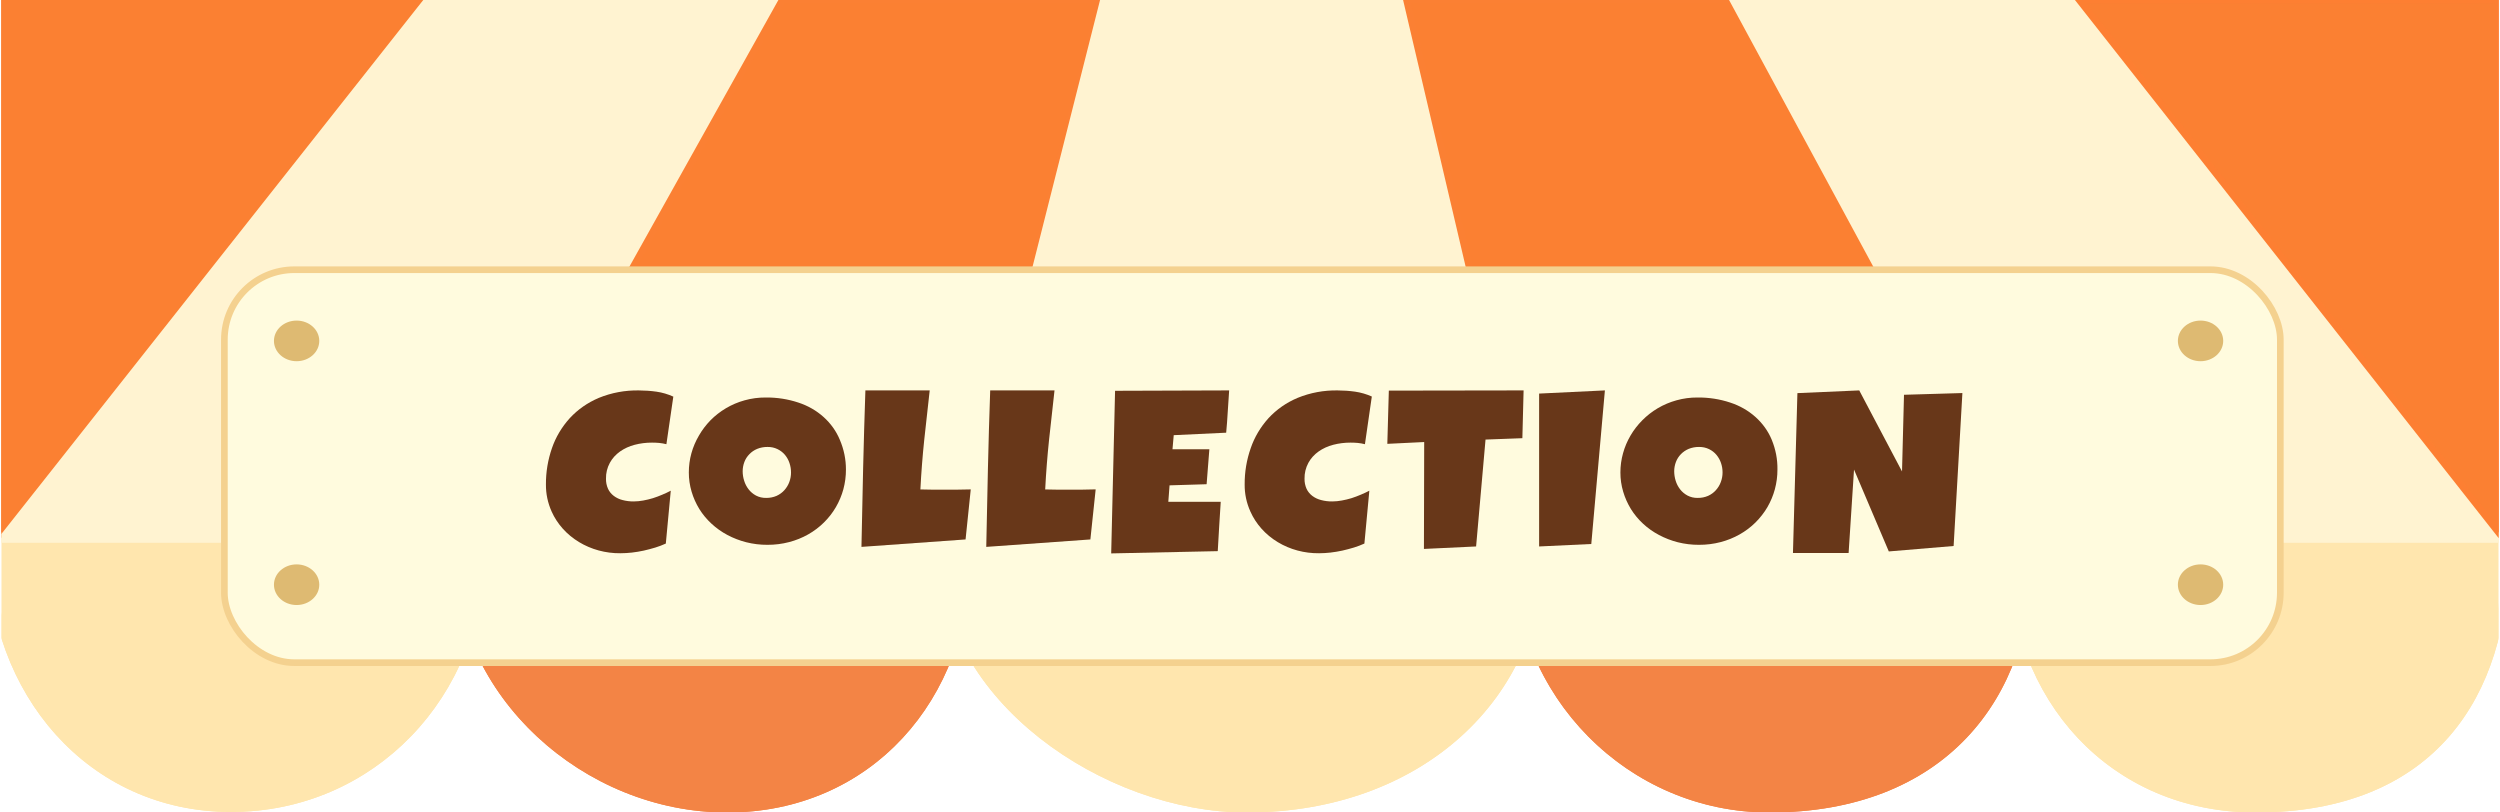<svg width="400" height="130" viewBox="0 0 375 122" fill="none" xmlns="http://www.w3.org/2000/svg">
<g clip-path="url(#clip0_1326_2246)">
<g filter="url(#filter0_d_1326_2246)">
<path d="M72.5 79.921C72.5 101.46 56.039 118.921 34.5 118.921C12.961 118.921 -2 101.039 -2 79.5C-2 57.961 12.961 40.921 34.5 40.921C56.039 40.921 72.5 58.382 72.5 79.921Z" fill="#FFE6AE"/>
<path d="M72 79.921C72 101.201 55.746 118.421 34.5 118.421C13.286 118.421 -1.5 100.815 -1.5 79.5C-1.5 58.2 13.273 41.421 34.5 41.421C55.746 41.421 72 58.641 72 79.921Z" stroke="#FFE6AE"/>
</g>
<g filter="url(#filter1_d_1326_2246)">
<path d="M305 80.5C305 102.039 291.66 119 265.5 119C244.237 119 227 101.539 227 80C227 58.461 244.237 41 265.5 41C286.763 41 305 58.961 305 80.5Z" fill="#F38445"/>
<path d="M304.5 80.5C304.5 91.168 301.198 100.66 294.698 107.482C288.203 114.3 278.468 118.5 265.5 118.5C244.519 118.5 227.5 101.269 227.5 80C227.5 58.731 244.519 41.5 265.5 41.5C286.489 41.5 304.5 59.239 304.5 80.5Z" stroke="#F38445"/>
</g>
<g filter="url(#filter2_d_1326_2246)">
<path d="M376.5 80C376.5 101.539 365.34 119 338.5 119C316.685 119 301.5 102.039 301.5 80.5C301.5 58.961 316.685 41 338.5 41C360.315 41 376.5 58.461 376.5 80Z" fill="#FFE6AE"/>
<path d="M376 80C376 90.69 373.23 100.309 367.188 107.249C361.156 114.177 351.805 118.5 338.5 118.5C316.989 118.5 302 101.792 302 80.5C302 59.191 317.005 41.5 338.5 41.5C360.02 41.5 376 58.717 376 80Z" stroke="#FFE6AE"/>
</g>
<g filter="url(#filter3_d_1326_2246)">
<path d="M231.5 80C231.5 101.539 213.5 119 187 119C165.461 119 141 102.039 141 80.5C141 58.961 165.461 41 187 41C208.539 41 231.5 58.461 231.5 80Z" fill="#FFE6AE"/>
<path d="M231 80C231 101.216 213.273 118.5 187 118.5C176.352 118.5 164.959 114.304 156.232 107.434C147.504 100.564 141.5 91.071 141.5 80.5C141.5 69.926 147.508 60.181 156.239 53.06C164.969 45.941 176.36 41.5 187 41.5C197.641 41.5 208.655 45.817 217.006 52.806C225.357 59.795 231 69.415 231 80Z" stroke="#FFE6AE"/>
</g>
<g filter="url(#filter4_d_1326_2246)">
<path d="M145.5 80.5C145.5 102.039 130.539 119 109 119C87.461 119 68 101.539 68 80C68 58.461 87.461 41 109 41C130.539 41 145.5 58.961 145.5 80.5Z" fill="#F38445"/>
<path d="M145 80.5C145 101.799 130.228 118.5 109 118.5C87.704 118.5 68.5 101.231 68.5 80C68.5 58.769 87.704 41.5 109 41.5C130.213 41.5 145 59.184 145 80.5Z" stroke="#F38445"/>
</g>
<path d="M64 0H0V80L64 0Z" fill="#FB8032" stroke="#FB8032"/>
<path d="M117 0H64L0 81H71L117 0Z" fill="#FFF3D1" stroke="#FFF3D1"/>
<path d="M165 0H117.257L72 81H144.61L165 0Z" fill="#FB8032" stroke="#FB8033"/>
<path d="M211 0H165.5L145 81H230L211 0Z" fill="#FFF3D1" stroke="#FFF3D1"/>
<path d="M260 0H211L230 81H304L260 0Z" fill="#FB8032" stroke="#FB8033"/>
<path d="M311.775 0H260L303.81 81H375L311.775 0Z" fill="#FFF3D1" stroke="#FFF3D1"/>
<path d="M375 0H312L375 80V0Z" fill="#FB8032" stroke="#FD7F32"/>
</g>
<rect x="33.5" y="40.5" width="308.707" height="59" rx="10.5" fill="#FFFBDE" stroke="#F4D18F"/>
<ellipse cx="44.345" cy="51.187" rx="3.403" ry="3.051" fill="#DEBA72"/>
<ellipse cx="44.345" cy="87.796" rx="3.403" ry="3.051" fill="#DEBA72"/>
<ellipse cx="330.228" cy="51.187" rx="3.403" ry="3.051" fill="#DEBA72"/>
<ellipse cx="330.228" cy="87.796" rx="3.403" ry="3.051" fill="#DEBA72"/>
<path d="M240.789 58.621L238.746 81.683L230.912 82.053V59.097L240.789 58.621Z" fill="#683719"/>
<path d="M266.697 70.498C266.701 71.5 266.57 72.499 266.308 73.472C266.056 74.404 265.68 75.305 265.188 76.155C264.701 76.983 264.102 77.753 263.406 78.446C261.996 79.847 260.188 80.867 258.183 81.394C257.122 81.673 256.021 81.812 254.916 81.806C253.84 81.812 252.768 81.682 251.73 81.42C250.741 81.167 249.791 80.799 248.904 80.325C248.027 79.861 247.223 79.291 246.513 78.631C245.805 77.975 245.194 77.237 244.697 76.435C244.195 75.614 243.805 74.739 243.536 73.832C243.254 72.888 243.114 71.915 243.118 70.937C243.118 69.964 243.251 68.996 243.513 68.053C243.766 67.132 244.142 66.244 244.633 65.407C245.117 64.575 245.714 63.802 246.409 63.105C247.092 62.412 247.873 61.803 248.73 61.295C249.597 60.783 250.539 60.384 251.527 60.11C252.555 59.822 253.626 59.679 254.702 59.687C256.375 59.668 258.039 59.926 259.611 60.449C261.03 60.911 262.322 61.649 263.398 62.612C264.473 63.575 265.306 64.74 265.838 66.026C266.429 67.454 266.721 68.971 266.697 70.498V70.498ZM258.456 70.937C258.457 70.458 258.379 69.982 258.224 69.524C258.077 69.085 257.847 68.674 257.545 68.307C257.25 67.95 256.874 67.656 256.442 67.444C255.977 67.217 255.456 67.102 254.928 67.111C254.391 67.104 253.858 67.204 253.367 67.402C252.925 67.59 252.53 67.858 252.206 68.191C251.875 68.53 251.621 68.925 251.458 69.355C251.283 69.809 251.195 70.287 251.196 70.768C251.198 71.249 251.272 71.728 251.417 72.191C251.558 72.651 251.784 73.086 252.084 73.477C252.377 73.856 252.755 74.173 253.193 74.408C253.658 74.653 254.188 74.776 254.725 74.763C255.267 74.772 255.803 74.665 256.292 74.451C256.741 74.248 257.137 73.959 257.452 73.604C257.781 73.24 258.033 72.824 258.195 72.376C258.37 71.913 258.458 71.427 258.456 70.937V70.937Z" fill="#683719"/>
<path d="M294.469 59.018L293.151 81.984L283.419 82.799L278.196 70.507L277.384 83.038H269.027L269.695 59.029L278.98 58.621L285.404 70.792L285.7 59.277L294.469 59.018Z" fill="#683719"/>
<path d="M100.909 59.555L99.87 66.699C99.518 66.61 99.159 66.547 98.797 66.508C98.437 66.476 98.077 66.461 97.717 66.461C96.832 66.457 95.951 66.568 95.1 66.789C94.303 66.995 93.556 67.338 92.901 67.799C92.261 68.253 91.741 68.831 91.38 69.493C90.978 70.234 90.779 71.053 90.8 71.879C90.788 72.401 90.892 72.92 91.108 73.403C91.299 73.814 91.596 74.177 91.972 74.462C92.358 74.753 92.807 74.966 93.29 75.086C93.833 75.229 94.396 75.298 94.961 75.293C95.441 75.289 95.919 75.243 96.388 75.155C96.885 75.065 97.376 74.946 97.857 74.8C98.336 74.646 98.807 74.47 99.267 74.271C99.698 74.094 100.118 73.896 100.526 73.679L99.783 81.616C99.277 81.849 98.754 82.049 98.216 82.214C97.636 82.389 97.056 82.542 96.475 82.675C95.888 82.802 95.293 82.9 94.694 82.971C94.116 83.036 93.535 83.069 92.953 83.072C90.745 83.091 88.581 82.504 86.743 81.389C84.904 80.274 83.475 78.681 82.641 76.817C82.06 75.524 81.768 74.139 81.782 72.742C81.769 70.891 82.074 69.05 82.687 67.286C83.252 65.643 84.161 64.116 85.362 62.788C86.556 61.492 88.047 60.451 89.732 59.74C91.62 58.969 93.671 58.588 95.739 58.623C96.619 58.626 97.497 58.688 98.367 58.809C99.251 58.937 100.109 59.189 100.909 59.555V59.555Z" fill="#683719"/>
<path d="M205.791 59.539L204.758 66.699C204.407 66.609 204.048 66.546 203.685 66.508C203.325 66.477 202.965 66.461 202.605 66.461C201.72 66.458 200.839 66.568 199.988 66.789C199.191 66.995 198.444 67.338 197.789 67.799C197.149 68.253 196.629 68.832 196.268 69.493C195.869 70.235 195.67 71.053 195.688 71.879C195.676 72.401 195.781 72.92 195.996 73.404C196.187 73.814 196.484 74.177 196.86 74.462C197.246 74.752 197.695 74.965 198.178 75.086C198.721 75.229 199.284 75.299 199.849 75.293C200.329 75.29 200.807 75.244 201.276 75.155C201.774 75.066 202.264 74.947 202.745 74.801C203.224 74.646 203.695 74.47 204.155 74.272C204.613 74.081 205.031 73.885 205.42 73.679L204.677 81.617C204.168 81.848 203.643 82.048 203.105 82.214C202.524 82.389 201.944 82.543 201.364 82.675C200.776 82.802 200.181 82.901 199.582 82.971C199.016 83.035 198.446 83.069 197.876 83.072C195.666 83.096 193.5 82.513 191.66 81.397C189.82 80.281 188.392 78.685 187.563 76.817C186.978 75.525 186.684 74.139 186.699 72.742C186.685 70.891 186.992 69.05 187.61 67.286C188.173 65.644 189.079 64.116 190.279 62.788C191.473 61.49 192.968 60.449 194.655 59.74C196.542 58.968 198.593 58.587 200.661 58.623C201.539 58.626 202.416 58.688 203.284 58.809C204.155 58.937 205 59.183 205.791 59.539V59.539Z" fill="#683719"/>
<path d="M126.829 70.498C126.833 71.5 126.702 72.499 126.44 73.472C126.186 74.405 125.808 75.306 125.314 76.155C124.831 76.985 124.232 77.756 123.532 78.446C122.123 79.85 120.316 80.87 118.309 81.394C117.248 81.673 116.147 81.812 115.042 81.806C113.966 81.812 112.894 81.682 111.856 81.42C110.865 81.167 109.913 80.799 109.024 80.325C108.15 79.86 107.348 79.29 106.639 78.631C105.929 77.975 105.316 77.237 104.817 76.435C104.315 75.614 103.925 74.74 103.656 73.832C103.375 72.888 103.234 71.915 103.238 70.937C103.236 69.965 103.367 68.996 103.627 68.053C103.882 67.132 104.26 66.244 104.753 65.407C105.228 64.578 105.813 63.805 106.494 63.105C107.178 62.412 107.958 61.804 108.815 61.295C109.68 60.783 110.62 60.384 111.607 60.11C112.635 59.822 113.705 59.68 114.781 59.687C116.455 59.667 118.118 59.925 119.691 60.449C121.111 60.913 122.403 61.654 123.477 62.62C124.551 63.586 125.382 64.754 125.912 66.042C126.521 67.462 126.832 68.973 126.829 70.498ZM118.582 70.937C118.583 70.458 118.505 69.982 118.35 69.524C118.207 69.085 117.979 68.673 117.677 68.307C117.38 67.95 117.001 67.656 116.568 67.444C116.106 67.216 115.586 67.101 115.06 67.111C114.522 67.104 113.99 67.203 113.499 67.402C113.055 67.588 112.66 67.856 112.338 68.191C112.003 68.528 111.746 68.924 111.583 69.355C111.409 69.809 111.321 70.287 111.322 70.768C111.323 71.249 111.399 71.729 111.549 72.191C111.688 72.652 111.913 73.087 112.216 73.477C112.507 73.855 112.883 74.173 113.319 74.408C113.784 74.652 114.314 74.774 114.851 74.763C115.394 74.772 115.933 74.665 116.423 74.451C116.871 74.246 117.267 73.958 117.584 73.604C117.911 73.239 118.163 72.823 118.327 72.376C118.499 71.913 118.586 71.426 118.582 70.937Z" fill="#683719"/>
<path d="M145.57 73.486L144.792 81L129.158 82.117C129.232 78.18 129.315 74.264 129.408 70.369C129.501 66.474 129.615 62.558 129.75 58.621H139.407C139.12 61.091 138.848 63.56 138.588 66.03C138.329 68.499 138.136 70.986 138.008 73.491C138.588 73.491 139.169 73.523 139.749 73.523H141.49C142.186 73.523 142.865 73.523 143.533 73.523C144.2 73.523 144.891 73.486 145.57 73.486Z" fill="#683719"/>
<path d="M164.327 73.481L163.532 81L147.898 82.117C147.976 78.18 148.059 74.264 148.148 70.369C148.237 66.474 148.351 62.558 148.49 58.621H158.147C157.861 61.091 157.588 63.56 157.329 66.03C157.069 68.499 156.876 70.986 156.748 73.491C157.329 73.491 157.909 73.523 158.489 73.523H160.23C160.927 73.523 161.606 73.523 162.273 73.523C162.94 73.523 163.637 73.481 164.327 73.481Z" fill="#683719"/>
<path d="M184.37 58.621C184.296 59.679 184.227 60.738 184.161 61.796C184.103 62.855 184.022 63.913 183.923 64.971L176.048 65.342L175.862 67.459H181.398L180.986 72.708L175.421 72.877L175.235 75.349H183.105C183.027 76.587 182.95 77.822 182.872 79.053C182.795 80.284 182.723 81.519 182.658 82.757L166.658 83.096L167.239 58.679L184.37 58.621Z" fill="#683719"/>
<path d="M228.582 58.621L228.397 65.797L222.866 66.003L221.45 82.053L213.616 82.424L213.656 66.374L208.12 66.644L208.346 58.653L228.582 58.621Z" fill="#683719"/>
<defs>
<filter id="filter0_d_1326_2246" x="-2" y="40.921" width="74.5" height="81" filterUnits="userSpaceOnUse" color-interpolation-filters="sRGB">
<feFlood flood-opacity="0" result="BackgroundImageFix"/>
<feColorMatrix in="SourceAlpha" type="matrix" values="0 0 0 0 0 0 0 0 0 0 0 0 0 0 0 0 0 0 127 0" result="hardAlpha"/>
<feOffset dy="3"/>
<feComposite in2="hardAlpha" operator="out"/>
<feColorMatrix type="matrix" values="0 0 0 0 0.996 0 0 0 0 0.848 0 0 0 0 0.535 0 0 0 1 0"/>
<feBlend mode="normal" in2="BackgroundImageFix" result="effect1_dropShadow_1326_2246"/>
<feBlend mode="normal" in="SourceGraphic" in2="effect1_dropShadow_1326_2246" result="shape"/>
</filter>
<filter id="filter1_d_1326_2246" x="227" y="41" width="78" height="81" filterUnits="userSpaceOnUse" color-interpolation-filters="sRGB">
<feFlood flood-opacity="0" result="BackgroundImageFix"/>
<feColorMatrix in="SourceAlpha" type="matrix" values="0 0 0 0 0 0 0 0 0 0 0 0 0 0 0 0 0 0 127 0" result="hardAlpha"/>
<feOffset dy="3"/>
<feComposite in2="hardAlpha" operator="out"/>
<feColorMatrix type="matrix" values="0 0 0 0 0.904 0 0 0 0 0.499 0 0 0 0 0.226 0 0 0 1 0"/>
<feBlend mode="normal" in2="BackgroundImageFix" result="effect1_dropShadow_1326_2246"/>
<feBlend mode="normal" in="SourceGraphic" in2="effect1_dropShadow_1326_2246" result="shape"/>
</filter>
<filter id="filter2_d_1326_2246" x="301.5" y="41" width="75" height="81" filterUnits="userSpaceOnUse" color-interpolation-filters="sRGB">
<feFlood flood-opacity="0" result="BackgroundImageFix"/>
<feColorMatrix in="SourceAlpha" type="matrix" values="0 0 0 0 0 0 0 0 0 0 0 0 0 0 0 0 0 0 127 0" result="hardAlpha"/>
<feOffset dy="3"/>
<feComposite in2="hardAlpha" operator="out"/>
<feColorMatrix type="matrix" values="0 0 0 0 0.996 0 0 0 0 0.848 0 0 0 0 0.535 0 0 0 1 0"/>
<feBlend mode="normal" in2="BackgroundImageFix" result="effect1_dropShadow_1326_2246"/>
<feBlend mode="normal" in="SourceGraphic" in2="effect1_dropShadow_1326_2246" result="shape"/>
</filter>
<filter id="filter3_d_1326_2246" x="141" y="41" width="90.5" height="81" filterUnits="userSpaceOnUse" color-interpolation-filters="sRGB">
<feFlood flood-opacity="0" result="BackgroundImageFix"/>
<feColorMatrix in="SourceAlpha" type="matrix" values="0 0 0 0 0 0 0 0 0 0 0 0 0 0 0 0 0 0 127 0" result="hardAlpha"/>
<feOffset dy="3"/>
<feComposite in2="hardAlpha" operator="out"/>
<feColorMatrix type="matrix" values="0 0 0 0 0.996 0 0 0 0 0.848 0 0 0 0 0.535 0 0 0 1 0"/>
<feBlend mode="normal" in2="BackgroundImageFix" result="effect1_dropShadow_1326_2246"/>
<feBlend mode="normal" in="SourceGraphic" in2="effect1_dropShadow_1326_2246" result="shape"/>
</filter>
<filter id="filter4_d_1326_2246" x="68" y="41" width="77.5" height="81" filterUnits="userSpaceOnUse" color-interpolation-filters="sRGB">
<feFlood flood-opacity="0" result="BackgroundImageFix"/>
<feColorMatrix in="SourceAlpha" type="matrix" values="0 0 0 0 0 0 0 0 0 0 0 0 0 0 0 0 0 0 127 0" result="hardAlpha"/>
<feOffset dy="3"/>
<feComposite in2="hardAlpha" operator="out"/>
<feColorMatrix type="matrix" values="0 0 0 0 0.904 0 0 0 0 0.499 0 0 0 0 0.226 0 0 0 1 0"/>
<feBlend mode="normal" in2="BackgroundImageFix" result="effect1_dropShadow_1326_2246"/>
<feBlend mode="normal" in="SourceGraphic" in2="effect1_dropShadow_1326_2246" result="shape"/>
</filter>
<clipPath id="clip0_1326_2246">
<rect width="375" height="122" fill="white"/>
</clipPath>
</defs>
</svg>
